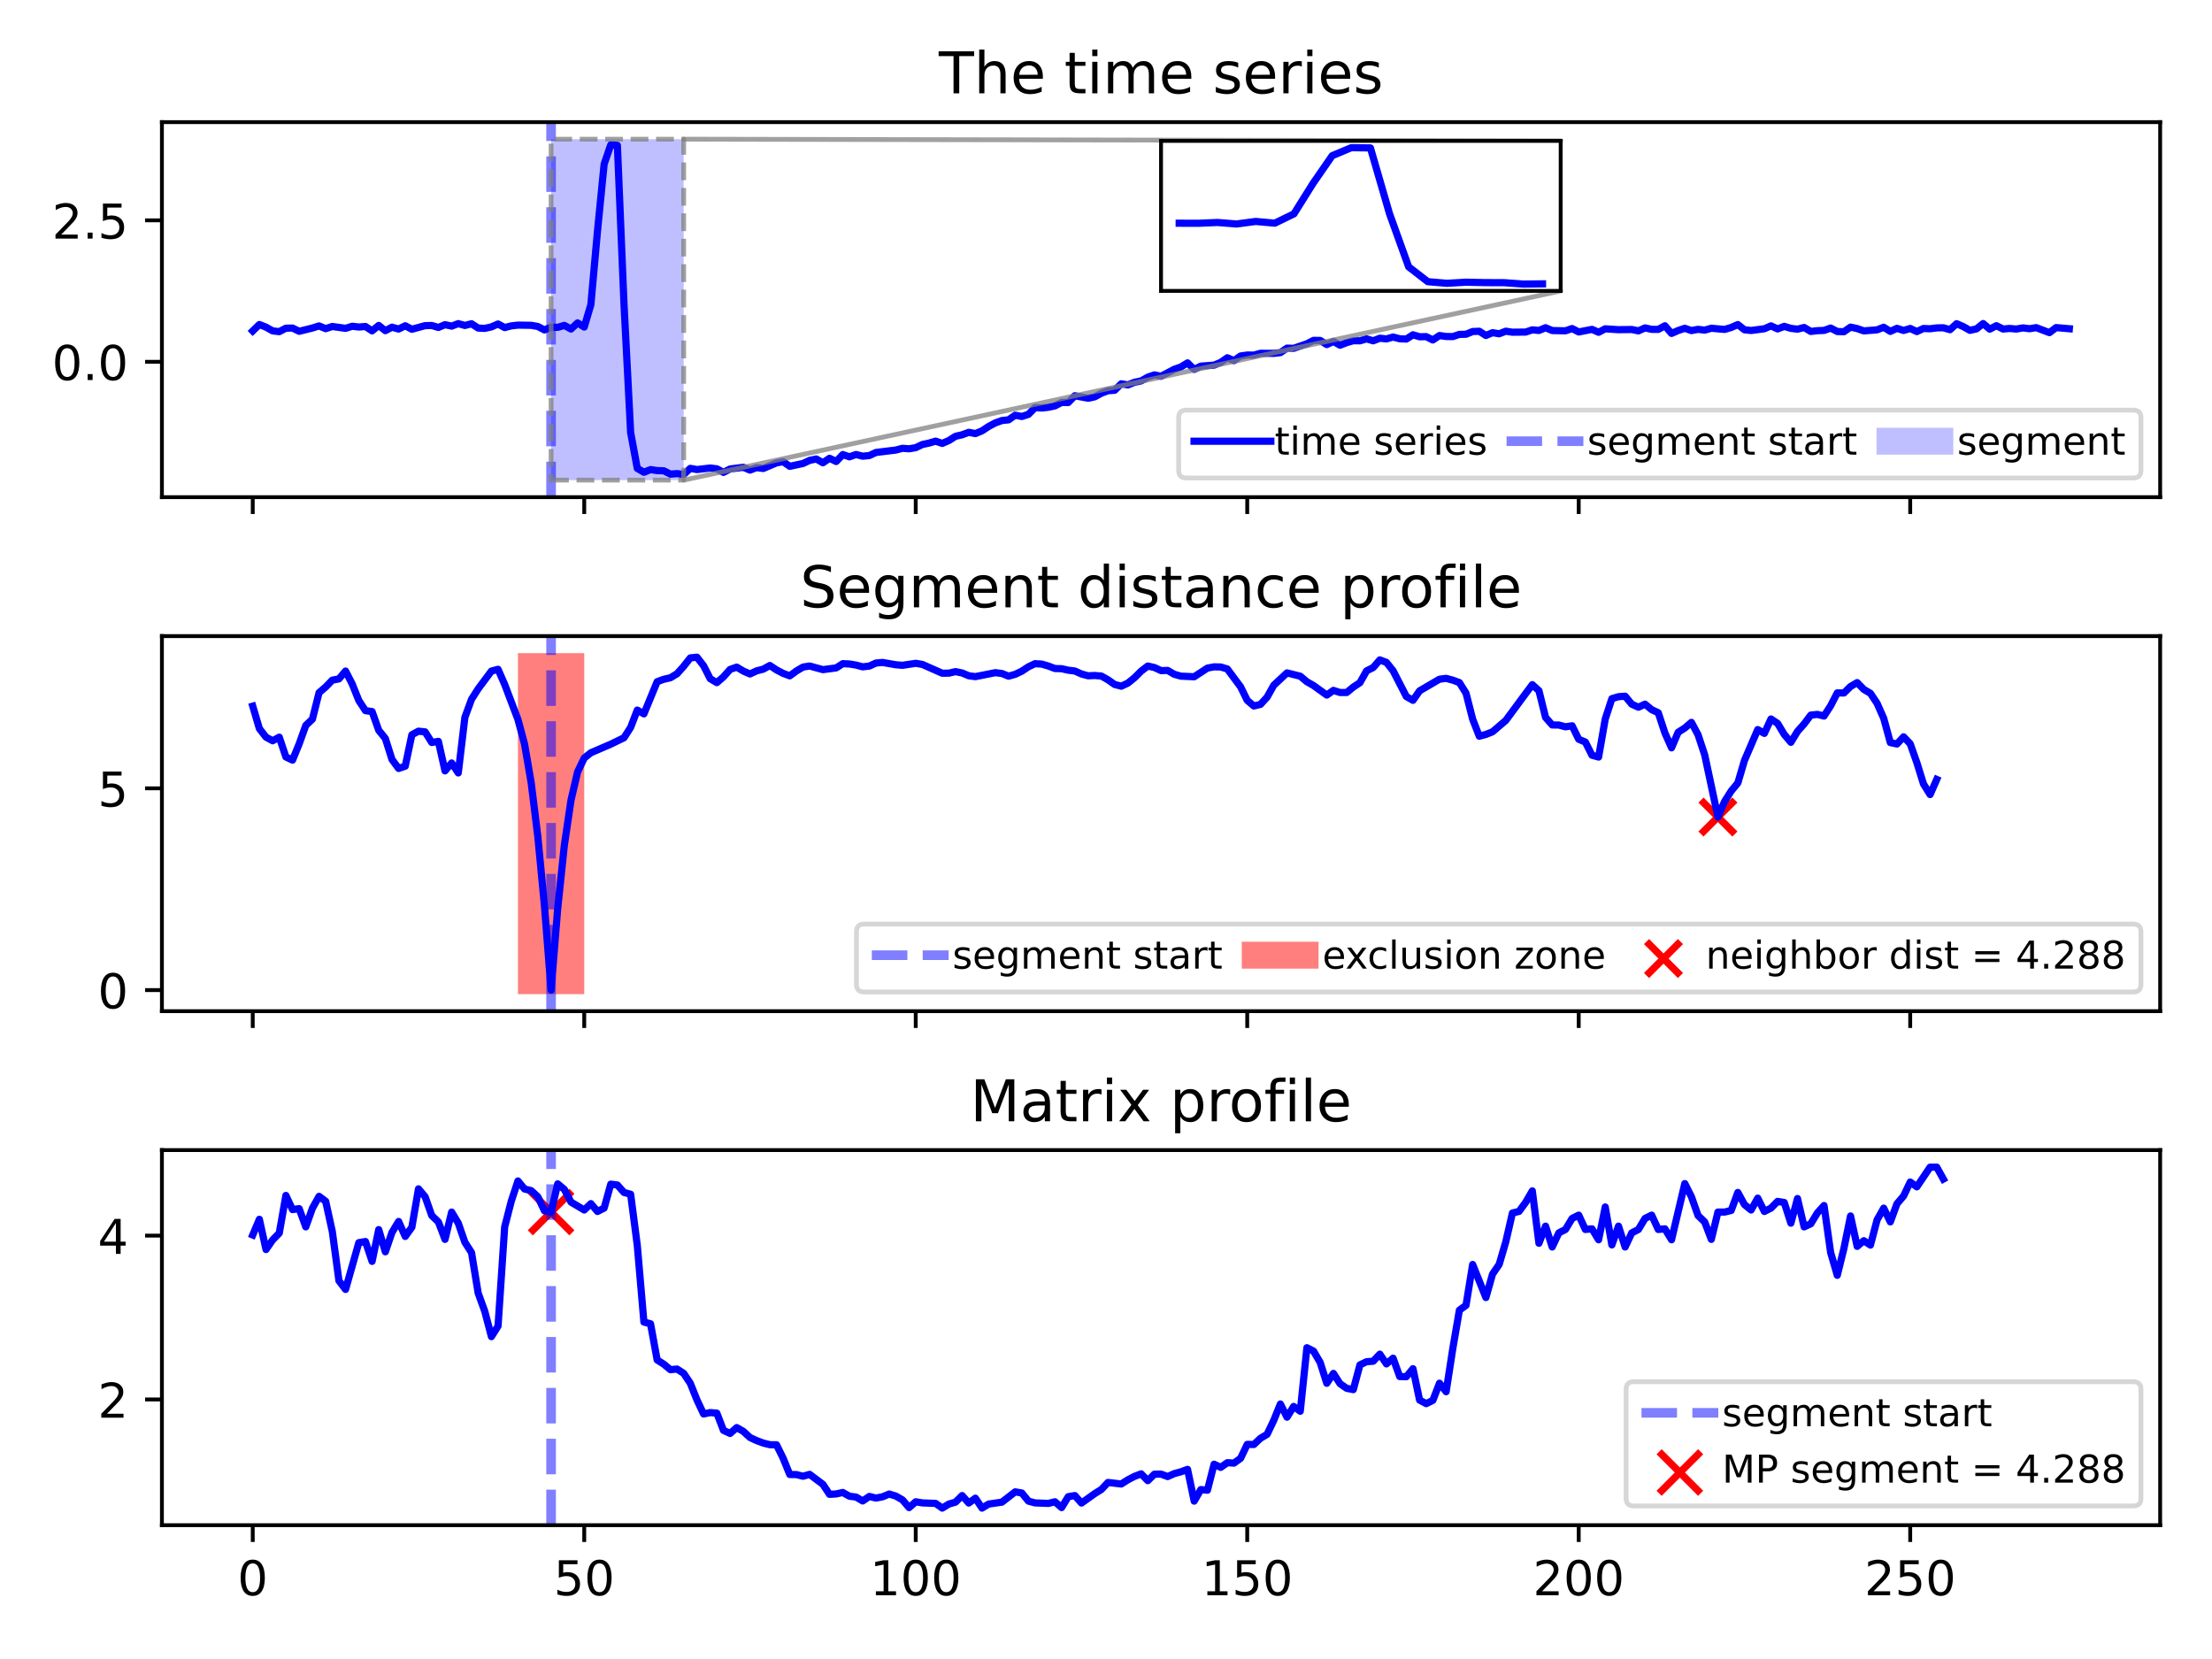 <?xml version="1.0" encoding="utf-8" standalone="no"?>
<!DOCTYPE svg PUBLIC "-//W3C//DTD SVG 1.1//EN"
  "http://www.w3.org/Graphics/SVG/1.1/DTD/svg11.dtd">
<!-- Created with matplotlib (https://matplotlib.org/) -->
<svg height="345.6pt" version="1.1" viewBox="0 0 460.8 345.6" width="460.8pt" xmlns="http://www.w3.org/2000/svg" xmlns:xlink="http://www.w3.org/1999/xlink">
 <defs>
  <style type="text/css">*{stroke-linecap:butt;stroke-linejoin:round;}</style>
 </defs>
 <g id="figure_1">
  <g id="patch_1">
   <path d="M 0 345.6 
L 460.8 345.6 
L 460.8 0 
L 0 0 
z
" style="fill:#ffffff;"/>
  </g>
  <g id="axes_1">
   <g id="patch_2">
    <path d="M 33.73 103.573 
L 450 103.573 
L 450 25.44 
L 33.73 25.44 
z
" style="fill:#ffffff;"/>
   </g>
   <g id="patch_3">
    <path clip-path="url(#p1b95bca9d2)" d="M 114.802 100.022 
L 142.424 100.022 
L 142.424 28.992 
L 114.802 28.992 
z
" style="fill:#0000ff;opacity:0.25;"/>
   </g>
   <g id="matplotlib.axis_1">
    <g id="xtick_1">
     <g id="line2d_1">
      <defs>
       <path d="M 0 0 
L 0 3.5 
" id="m7ceea94af4" style="stroke:#000000;stroke-width:0.8;"/>
      </defs>
      <g>
       <use style="stroke:#000000;stroke-width:0.8;" x="52.651" xlink:href="#m7ceea94af4" y="103.573"/>
      </g>
     </g>
    </g>
    <g id="xtick_2">
     <g id="line2d_2">
      <g>
       <use style="stroke:#000000;stroke-width:0.8;" x="121.707" xlink:href="#m7ceea94af4" y="103.573"/>
      </g>
     </g>
    </g>
    <g id="xtick_3">
     <g id="line2d_3">
      <g>
       <use style="stroke:#000000;stroke-width:0.8;" x="190.764" xlink:href="#m7ceea94af4" y="103.573"/>
      </g>
     </g>
    </g>
    <g id="xtick_4">
     <g id="line2d_4">
      <g>
       <use style="stroke:#000000;stroke-width:0.8;" x="259.82" xlink:href="#m7ceea94af4" y="103.573"/>
      </g>
     </g>
    </g>
    <g id="xtick_5">
     <g id="line2d_5">
      <g>
       <use style="stroke:#000000;stroke-width:0.8;" x="328.876" xlink:href="#m7ceea94af4" y="103.573"/>
      </g>
     </g>
    </g>
    <g id="xtick_6">
     <g id="line2d_6">
      <g>
       <use style="stroke:#000000;stroke-width:0.8;" x="397.932" xlink:href="#m7ceea94af4" y="103.573"/>
      </g>
     </g>
    </g>
   </g>
   <g id="matplotlib.axis_2">
    <g id="ytick_1">
     <g id="line2d_7">
      <defs>
       <path d="M 0 0 
L -3.5 0 
" id="ma29a235b57" style="stroke:#000000;stroke-width:0.8;"/>
      </defs>
      <g>
       <use style="stroke:#000000;stroke-width:0.8;" x="33.73" xlink:href="#ma29a235b57" y="75.371"/>
      </g>
     </g>
     <g id="text_1">
      <!-- 0.0 -->
      <g transform="translate(10.827 79.17)scale(0.1 -0.1)">
       <defs>
        <path d="M 31.781 66.406 
Q 24.172 66.406 20.328 58.906 
Q 16.5 51.422 16.5 36.375 
Q 16.5 21.391 20.328 13.891 
Q 24.172 6.391 31.781 6.391 
Q 39.453 6.391 43.281 13.891 
Q 47.125 21.391 47.125 36.375 
Q 47.125 51.422 43.281 58.906 
Q 39.453 66.406 31.781 66.406 
z
M 31.781 74.219 
Q 44.047 74.219 50.516 64.516 
Q 56.984 54.828 56.984 36.375 
Q 56.984 17.969 50.516 8.266 
Q 44.047 -1.422 31.781 -1.422 
Q 19.531 -1.422 13.062 8.266 
Q 6.594 17.969 6.594 36.375 
Q 6.594 54.828 13.062 64.516 
Q 19.531 74.219 31.781 74.219 
z
" id="DejaVuSans-48"/>
        <path d="M 10.688 12.406 
L 21 12.406 
L 21 0 
L 10.688 0 
z
" id="DejaVuSans-46"/>
       </defs>
       <use xlink:href="#DejaVuSans-48"/>
       <use x="63.623" xlink:href="#DejaVuSans-46"/>
       <use x="95.41" xlink:href="#DejaVuSans-48"/>
      </g>
     </g>
    </g>
    <g id="ytick_2">
     <g id="line2d_8">
      <g>
       <use style="stroke:#000000;stroke-width:0.8;" x="33.73" xlink:href="#ma29a235b57" y="45.9"/>
      </g>
     </g>
     <g id="text_2">
      <!-- 2.5 -->
      <g transform="translate(10.827 49.7)scale(0.1 -0.1)">
       <defs>
        <path d="M 19.188 8.297 
L 53.609 8.297 
L 53.609 0 
L 7.328 0 
L 7.328 8.297 
Q 12.938 14.109 22.625 23.891 
Q 32.328 33.688 34.812 36.531 
Q 39.547 41.844 41.422 45.531 
Q 43.312 49.219 43.312 52.781 
Q 43.312 58.594 39.234 62.25 
Q 35.156 65.922 28.609 65.922 
Q 23.969 65.922 18.812 64.312 
Q 13.672 62.703 7.812 59.422 
L 7.812 69.391 
Q 13.766 71.781 18.938 73 
Q 24.125 74.219 28.422 74.219 
Q 39.75 74.219 46.484 68.547 
Q 53.219 62.891 53.219 53.422 
Q 53.219 48.922 51.531 44.891 
Q 49.859 40.875 45.406 35.406 
Q 44.188 33.984 37.641 27.219 
Q 31.109 20.453 19.188 8.297 
z
" id="DejaVuSans-50"/>
        <path d="M 10.797 72.906 
L 49.516 72.906 
L 49.516 64.594 
L 19.828 64.594 
L 19.828 46.734 
Q 21.969 47.469 24.109 47.828 
Q 26.266 48.188 28.422 48.188 
Q 40.625 48.188 47.75 41.5 
Q 54.891 34.812 54.891 23.391 
Q 54.891 11.625 47.562 5.094 
Q 40.234 -1.422 26.906 -1.422 
Q 22.312 -1.422 17.547 -0.641 
Q 12.797 0.141 7.719 1.703 
L 7.719 11.625 
Q 12.109 9.234 16.797 8.062 
Q 21.484 6.891 26.703 6.891 
Q 35.156 6.891 40.078 11.328 
Q 45.016 15.766 45.016 23.391 
Q 45.016 31 40.078 35.438 
Q 35.156 39.891 26.703 39.891 
Q 22.75 39.891 18.812 39.016 
Q 14.891 38.141 10.797 36.281 
z
" id="DejaVuSans-53"/>
       </defs>
       <use xlink:href="#DejaVuSans-50"/>
       <use x="63.623" xlink:href="#DejaVuSans-46"/>
       <use x="95.41" xlink:href="#DejaVuSans-53"/>
      </g>
     </g>
    </g>
   </g>
   <g id="line2d_9">
    <path clip-path="url(#p1b95bca9d2)" d="M 52.651 68.946 
L 54.032 67.602 
L 55.414 68.152 
L 56.795 68.93 
L 58.176 69.086 
L 59.557 68.368 
L 60.938 68.341 
L 62.319 69.014 
L 65.081 68.333 
L 66.463 67.897 
L 67.844 68.466 
L 69.225 68.011 
L 71.987 68.399 
L 73.368 67.966 
L 74.749 68.126 
L 76.13 68.013 
L 77.512 68.923 
L 78.893 67.799 
L 80.274 68.883 
L 81.655 68.159 
L 83.036 68.545 
L 84.417 67.864 
L 85.798 68.59 
L 88.561 67.836 
L 89.942 67.806 
L 91.323 68.217 
L 92.704 67.637 
L 94.085 67.939 
L 95.466 67.417 
L 96.847 67.803 
L 98.228 67.446 
L 99.609 68.34 
L 100.991 68.41 
L 102.372 68.098 
L 103.753 67.493 
L 105.134 68.24 
L 106.515 67.885 
L 107.896 67.728 
L 110.658 67.769 
L 112.04 68.008 
L 113.421 68.73 
L 114.802 68.16 
L 116.183 68.194 
L 117.564 67.784 
L 118.945 68.546 
L 120.326 67.267 
L 121.707 68.132 
L 123.089 63.457 
L 124.47 48.111 
L 125.851 34.196 
L 127.232 30.17 
L 128.613 30.284 
L 129.994 63.42 
L 131.375 90.111 
L 132.756 97.566 
L 134.138 98.38 
L 135.519 97.825 
L 136.9 98.035 
L 138.281 98.071 
L 139.662 98.772 
L 141.043 98.659 
L 142.424 98.843 
L 143.805 97.566 
L 145.186 97.817 
L 147.949 97.498 
L 149.33 97.663 
L 150.711 98.402 
L 152.092 97.696 
L 154.854 97.346 
L 156.235 97.927 
L 157.617 97.41 
L 158.998 97.592 
L 161.76 96.427 
L 163.141 96.179 
L 164.522 97.142 
L 167.284 96.552 
L 168.666 95.902 
L 170.047 95.615 
L 171.428 96.405 
L 172.809 95.468 
L 174.19 96.14 
L 175.571 94.694 
L 176.952 95.167 
L 178.333 94.684 
L 179.715 95.033 
L 181.096 94.901 
L 182.477 94.258 
L 186.62 93.753 
L 188.001 93.389 
L 189.382 93.492 
L 190.764 93.256 
L 192.145 92.596 
L 193.526 92.307 
L 194.907 91.898 
L 196.288 92.371 
L 197.669 91.768 
L 199.05 90.89 
L 200.431 90.574 
L 201.812 90.06 
L 203.194 90.325 
L 204.575 89.748 
L 205.956 88.839 
L 207.337 88.101 
L 208.718 87.607 
L 210.099 87.46 
L 211.48 86.495 
L 212.861 86.763 
L 214.243 86.318 
L 215.624 84.901 
L 217.005 84.996 
L 218.386 84.846 
L 219.767 84.555 
L 221.148 83.828 
L 222.529 83.859 
L 223.91 82.44 
L 226.673 82.963 
L 228.054 82.667 
L 229.435 81.919 
L 230.816 81.396 
L 232.197 81.304 
L 233.578 79.948 
L 234.959 80.193 
L 236.341 79.633 
L 237.722 79.348 
L 239.103 78.572 
L 240.484 78.1 
L 241.865 78.383 
L 244.627 76.926 
L 246.008 76.447 
L 247.389 75.597 
L 248.771 76.95 
L 250.152 76.273 
L 252.914 76.063 
L 254.295 75.496 
L 255.676 74.529 
L 257.057 75.122 
L 258.438 74.158 
L 259.82 73.961 
L 261.201 73.973 
L 262.582 73.597 
L 265.344 73.611 
L 266.725 73.458 
L 268.106 72.524 
L 269.487 72.563 
L 272.25 71.613 
L 273.631 70.905 
L 275.012 70.919 
L 276.393 71.777 
L 277.774 71.137 
L 279.155 71.916 
L 280.536 71.381 
L 281.918 70.976 
L 283.299 71 
L 284.68 70.59 
L 286.061 70.996 
L 287.442 70.459 
L 288.823 70.602 
L 290.204 70.213 
L 291.585 70.575 
L 292.966 70.629 
L 294.348 69.744 
L 295.729 70.155 
L 297.11 70.129 
L 298.491 70.819 
L 299.872 69.895 
L 301.253 70.1 
L 302.634 70.117 
L 304.015 69.658 
L 305.397 69.633 
L 306.778 69.062 
L 308.159 69.007 
L 309.54 69.887 
L 310.921 69.304 
L 312.302 69.531 
L 313.683 68.996 
L 315.064 69.205 
L 317.827 69.176 
L 319.208 68.711 
L 320.589 68.839 
L 321.97 68.272 
L 323.351 68.858 
L 326.113 68.915 
L 327.495 68.444 
L 328.876 69.153 
L 331.638 68.613 
L 333.019 69.22 
L 334.4 68.498 
L 337.162 68.679 
L 339.925 68.64 
L 341.306 68.926 
L 342.687 68.311 
L 344.068 68.608 
L 345.449 68.618 
L 346.83 67.865 
L 348.211 69.459 
L 349.592 68.853 
L 350.974 68.388 
L 352.355 68.864 
L 353.736 68.605 
L 355.117 68.773 
L 356.498 68.377 
L 359.26 68.629 
L 360.641 68.219 
L 362.023 67.613 
L 363.404 68.697 
L 364.785 68.847 
L 367.547 68.485 
L 368.928 67.884 
L 370.309 68.522 
L 371.69 67.986 
L 373.072 68.405 
L 374.453 68.572 
L 375.834 68.22 
L 377.215 69.046 
L 378.596 68.883 
L 379.977 68.834 
L 381.358 68.34 
L 382.739 69.058 
L 384.121 69.105 
L 385.502 68.144 
L 386.883 68.45 
L 388.264 68.931 
L 391.026 68.711 
L 392.407 68.173 
L 393.788 69.035 
L 395.169 68.397 
L 396.551 68.839 
L 397.932 68.425 
L 399.313 69.072 
L 400.694 68.428 
L 402.075 68.486 
L 403.456 68.307 
L 404.837 68.281 
L 406.218 68.68 
L 407.6 67.436 
L 408.981 68.034 
L 410.362 68.815 
L 411.743 68.507 
L 413.124 67.404 
L 414.505 68.568 
L 415.886 67.846 
L 417.267 68.542 
L 418.649 68.424 
L 420.03 68.546 
L 421.411 68.308 
L 422.792 68.478 
L 424.173 68.251 
L 426.935 69.299 
L 428.316 68.241 
L 431.079 68.483 
L 431.079 68.483 
" style="fill:none;stroke:#0000ff;stroke-linecap:square;stroke-width:1.5;"/>
   </g>
   <g id="line2d_10">
    <path clip-path="url(#p1b95bca9d2)" d="M 114.802 103.573 
L 114.802 25.44 
" style="fill:none;stroke:#0000ff;stroke-dasharray:7.4,3.2;stroke-dashoffset:0;stroke-opacity:0.5;stroke-width:2;"/>
   </g>
   <g id="patch_4">
    <path d="M 33.73 103.573 
L 33.73 25.44 
" style="fill:none;stroke:#000000;stroke-linecap:square;stroke-linejoin:miter;stroke-width:0.8;"/>
   </g>
   <g id="patch_5">
    <path d="M 450 103.573 
L 450 25.44 
" style="fill:none;stroke:#000000;stroke-linecap:square;stroke-linejoin:miter;stroke-width:0.8;"/>
   </g>
   <g id="patch_6">
    <path d="M 33.73 103.573 
L 450 103.573 
" style="fill:none;stroke:#000000;stroke-linecap:square;stroke-linejoin:miter;stroke-width:0.8;"/>
   </g>
   <g id="patch_7">
    <path d="M 33.73 25.44 
L 450 25.44 
" style="fill:none;stroke:#000000;stroke-linecap:square;stroke-linejoin:miter;stroke-width:0.8;"/>
   </g>
   <g id="text_3">
    <!-- The time series -->
    <g transform="translate(195.568 19.44)scale(0.12 -0.12)">
     <defs>
      <path d="M -0.297 72.906 
L 61.375 72.906 
L 61.375 64.594 
L 35.5 64.594 
L 35.5 0 
L 25.594 0 
L 25.594 64.594 
L -0.297 64.594 
z
" id="DejaVuSans-84"/>
      <path d="M 54.891 33.016 
L 54.891 0 
L 45.906 0 
L 45.906 32.719 
Q 45.906 40.484 42.875 44.328 
Q 39.844 48.188 33.797 48.188 
Q 26.516 48.188 22.312 43.547 
Q 18.109 38.922 18.109 30.906 
L 18.109 0 
L 9.078 0 
L 9.078 75.984 
L 18.109 75.984 
L 18.109 46.188 
Q 21.344 51.125 25.703 53.562 
Q 30.078 56 35.797 56 
Q 45.219 56 50.047 50.172 
Q 54.891 44.344 54.891 33.016 
z
" id="DejaVuSans-104"/>
      <path d="M 56.203 29.594 
L 56.203 25.203 
L 14.891 25.203 
Q 15.484 15.922 20.484 11.062 
Q 25.484 6.203 34.422 6.203 
Q 39.594 6.203 44.453 7.469 
Q 49.312 8.734 54.109 11.281 
L 54.109 2.781 
Q 49.266 0.734 44.188 -0.344 
Q 39.109 -1.422 33.891 -1.422 
Q 20.797 -1.422 13.156 6.188 
Q 5.516 13.812 5.516 26.812 
Q 5.516 40.234 12.766 48.109 
Q 20.016 56 32.328 56 
Q 43.359 56 49.781 48.891 
Q 56.203 41.797 56.203 29.594 
z
M 47.219 32.234 
Q 47.125 39.594 43.094 43.984 
Q 39.062 48.391 32.422 48.391 
Q 24.906 48.391 20.391 44.141 
Q 15.875 39.891 15.188 32.172 
z
" id="DejaVuSans-101"/>
      <path id="DejaVuSans-32"/>
      <path d="M 18.312 70.219 
L 18.312 54.688 
L 36.812 54.688 
L 36.812 47.703 
L 18.312 47.703 
L 18.312 18.016 
Q 18.312 11.328 20.141 9.422 
Q 21.969 7.516 27.594 7.516 
L 36.812 7.516 
L 36.812 0 
L 27.594 0 
Q 17.188 0 13.234 3.875 
Q 9.281 7.766 9.281 18.016 
L 9.281 47.703 
L 2.688 47.703 
L 2.688 54.688 
L 9.281 54.688 
L 9.281 70.219 
z
" id="DejaVuSans-116"/>
      <path d="M 9.422 54.688 
L 18.406 54.688 
L 18.406 0 
L 9.422 0 
z
M 9.422 75.984 
L 18.406 75.984 
L 18.406 64.594 
L 9.422 64.594 
z
" id="DejaVuSans-105"/>
      <path d="M 52 44.188 
Q 55.375 50.25 60.062 53.125 
Q 64.75 56 71.094 56 
Q 79.641 56 84.281 50.016 
Q 88.922 44.047 88.922 33.016 
L 88.922 0 
L 79.891 0 
L 79.891 32.719 
Q 79.891 40.578 77.094 44.375 
Q 74.312 48.188 68.609 48.188 
Q 61.625 48.188 57.562 43.547 
Q 53.516 38.922 53.516 30.906 
L 53.516 0 
L 44.484 0 
L 44.484 32.719 
Q 44.484 40.625 41.703 44.406 
Q 38.922 48.188 33.109 48.188 
Q 26.219 48.188 22.156 43.531 
Q 18.109 38.875 18.109 30.906 
L 18.109 0 
L 9.078 0 
L 9.078 54.688 
L 18.109 54.688 
L 18.109 46.188 
Q 21.188 51.219 25.484 53.609 
Q 29.781 56 35.688 56 
Q 41.656 56 45.828 52.969 
Q 50 49.953 52 44.188 
z
" id="DejaVuSans-109"/>
      <path d="M 44.281 53.078 
L 44.281 44.578 
Q 40.484 46.531 36.375 47.5 
Q 32.281 48.484 27.875 48.484 
Q 21.188 48.484 17.844 46.438 
Q 14.5 44.391 14.5 40.281 
Q 14.5 37.156 16.891 35.375 
Q 19.281 33.594 26.516 31.984 
L 29.594 31.297 
Q 39.156 29.25 43.188 25.516 
Q 47.219 21.781 47.219 15.094 
Q 47.219 7.469 41.188 3.016 
Q 35.156 -1.422 24.609 -1.422 
Q 20.219 -1.422 15.453 -0.562 
Q 10.688 0.297 5.422 2 
L 5.422 11.281 
Q 10.406 8.688 15.234 7.391 
Q 20.062 6.109 24.812 6.109 
Q 31.156 6.109 34.562 8.281 
Q 37.984 10.453 37.984 14.406 
Q 37.984 18.062 35.516 20.016 
Q 33.062 21.969 24.703 23.781 
L 21.578 24.516 
Q 13.234 26.266 9.516 29.906 
Q 5.812 33.547 5.812 39.891 
Q 5.812 47.609 11.281 51.797 
Q 16.75 56 26.812 56 
Q 31.781 56 36.172 55.266 
Q 40.578 54.547 44.281 53.078 
z
" id="DejaVuSans-115"/>
      <path d="M 41.109 46.297 
Q 39.594 47.172 37.812 47.578 
Q 36.031 48 33.891 48 
Q 26.266 48 22.188 43.047 
Q 18.109 38.094 18.109 28.812 
L 18.109 0 
L 9.078 0 
L 9.078 54.688 
L 18.109 54.688 
L 18.109 46.188 
Q 20.953 51.172 25.484 53.578 
Q 30.031 56 36.531 56 
Q 37.453 56 38.578 55.875 
Q 39.703 55.766 41.062 55.516 
z
" id="DejaVuSans-114"/>
     </defs>
     <use xlink:href="#DejaVuSans-84"/>
     <use x="61.084" xlink:href="#DejaVuSans-104"/>
     <use x="124.463" xlink:href="#DejaVuSans-101"/>
     <use x="185.986" xlink:href="#DejaVuSans-32"/>
     <use x="217.773" xlink:href="#DejaVuSans-116"/>
     <use x="256.982" xlink:href="#DejaVuSans-105"/>
     <use x="284.766" xlink:href="#DejaVuSans-109"/>
     <use x="382.178" xlink:href="#DejaVuSans-101"/>
     <use x="443.701" xlink:href="#DejaVuSans-32"/>
     <use x="475.488" xlink:href="#DejaVuSans-115"/>
     <use x="527.588" xlink:href="#DejaVuSans-101"/>
     <use x="589.111" xlink:href="#DejaVuSans-114"/>
     <use x="630.225" xlink:href="#DejaVuSans-105"/>
     <use x="658.008" xlink:href="#DejaVuSans-101"/>
     <use x="719.531" xlink:href="#DejaVuSans-115"/>
    </g>
   </g>
   <g id="patch_8">
    <path clip-path="url(#p1b95bca9d2)" d="M 114.802 100.022 
L 142.424 100.022 
L 142.424 28.992 
L 114.802 28.992 
z
" style="fill:none;opacity:0.75;stroke:#808080;stroke-dasharray:3.7,1.6;stroke-dashoffset:0;stroke-linejoin:miter;"/>
   </g>
   <g id="patch_9">
    <path d="M 325.119 60.6 
Q 233.772 80.311 142.424 100.022 
" style="fill:none;opacity:0.75;stroke:#808080;stroke-linecap:round;"/>
   </g>
   <g id="patch_10">
    <path d="M 325.119 29.347 
Q 233.772 29.169 142.424 28.992 
" style="fill:none;opacity:0.75;stroke:#808080;stroke-linecap:round;"/>
   </g>
   <g id="axes_2">
    <g id="patch_11">
     <path d="M 241.865 60.6 
L 325.119 60.6 
L 325.119 29.347 
L 241.865 29.347 
z
" style="fill:#ffffff;"/>
    </g>
    <g id="line2d_11">
     <path clip-path="url(#pa60477d5c9)" d="M 245.649 46.501 
L 249.633 46.515 
L 253.616 46.345 
L 257.6 46.661 
L 261.583 46.131 
L 265.566 46.489 
L 269.55 44.553 
L 273.533 38.197 
L 277.517 32.435 
L 281.5 30.767 
L 285.484 30.814 
L 289.467 44.538 
L 293.451 55.592 
L 297.434 58.68 
L 301.418 59.017 
L 305.401 58.787 
L 309.384 58.874 
L 313.368 58.889 
L 317.351 59.179 
L 321.335 59.132 
" style="fill:none;stroke:#0000ff;stroke-linecap:square;stroke-width:1.5;"/>
    </g>
    <g id="patch_12">
     <path d="M 241.865 60.6 
L 241.865 29.347 
" style="fill:none;stroke:#000000;stroke-linecap:square;stroke-linejoin:miter;stroke-width:0.8;"/>
    </g>
    <g id="patch_13">
     <path d="M 325.119 60.6 
L 325.119 29.347 
" style="fill:none;stroke:#000000;stroke-linecap:square;stroke-linejoin:miter;stroke-width:0.8;"/>
    </g>
    <g id="patch_14">
     <path d="M 241.865 60.6 
L 325.119 60.6 
" style="fill:none;stroke:#000000;stroke-linecap:square;stroke-linejoin:miter;stroke-width:0.8;"/>
    </g>
    <g id="patch_15">
     <path d="M 241.865 29.347 
L 325.119 29.347 
" style="fill:none;stroke:#000000;stroke-linecap:square;stroke-linejoin:miter;stroke-width:0.8;"/>
    </g>
   </g>
   <g id="legend_1">
    <g id="patch_16">
     <path d="M 247.139 99.573 
L 444.4 99.573 
Q 446 99.573 446 97.973 
L 446 87.031 
Q 446 85.431 444.4 85.431 
L 247.139 85.431 
Q 245.539 85.431 245.539 87.031 
L 245.539 97.973 
Q 245.539 99.573 247.139 99.573 
z
" style="fill:#ffffff;opacity:0.8;stroke:#cccccc;stroke-linejoin:miter;"/>
    </g>
    <g id="line2d_12">
     <path d="M 248.739 91.91 
L 264.739 91.91 
" style="fill:none;stroke:#0000ff;stroke-linecap:square;stroke-width:1.5;"/>
    </g>
    <g id="line2d_13"/>
    <g id="text_4">
     <!-- time series -->
     <g transform="translate(265.539 94.71)scale(0.08 -0.08)">
      <use xlink:href="#DejaVuSans-116"/>
      <use x="39.209" xlink:href="#DejaVuSans-105"/>
      <use x="66.992" xlink:href="#DejaVuSans-109"/>
      <use x="164.404" xlink:href="#DejaVuSans-101"/>
      <use x="225.928" xlink:href="#DejaVuSans-32"/>
      <use x="257.715" xlink:href="#DejaVuSans-115"/>
      <use x="309.814" xlink:href="#DejaVuSans-101"/>
      <use x="371.338" xlink:href="#DejaVuSans-114"/>
      <use x="412.451" xlink:href="#DejaVuSans-105"/>
      <use x="440.234" xlink:href="#DejaVuSans-101"/>
      <use x="501.758" xlink:href="#DejaVuSans-115"/>
     </g>
    </g>
    <g id="line2d_14">
     <path d="M 313.846 91.91 
L 329.846 91.91 
" style="fill:none;stroke:#0000ff;stroke-dasharray:7.4,3.2;stroke-dashoffset:0;stroke-opacity:0.5;stroke-width:2;"/>
    </g>
    <g id="line2d_15"/>
    <g id="text_5">
     <!-- segment start -->
     <g transform="translate(330.646 94.71)scale(0.08 -0.08)">
      <defs>
       <path d="M 45.406 27.984 
Q 45.406 37.75 41.375 43.109 
Q 37.359 48.484 30.078 48.484 
Q 22.859 48.484 18.828 43.109 
Q 14.797 37.75 14.797 27.984 
Q 14.797 18.266 18.828 12.891 
Q 22.859 7.516 30.078 7.516 
Q 37.359 7.516 41.375 12.891 
Q 45.406 18.266 45.406 27.984 
z
M 54.391 6.781 
Q 54.391 -7.172 48.188 -13.984 
Q 42 -20.797 29.203 -20.797 
Q 24.469 -20.797 20.266 -20.094 
Q 16.062 -19.391 12.109 -17.922 
L 12.109 -9.188 
Q 16.062 -11.328 19.922 -12.344 
Q 23.781 -13.375 27.781 -13.375 
Q 36.625 -13.375 41.016 -8.766 
Q 45.406 -4.156 45.406 5.172 
L 45.406 9.625 
Q 42.625 4.781 38.281 2.391 
Q 33.938 0 27.875 0 
Q 17.828 0 11.672 7.656 
Q 5.516 15.328 5.516 27.984 
Q 5.516 40.672 11.672 48.328 
Q 17.828 56 27.875 56 
Q 33.938 56 38.281 53.609 
Q 42.625 51.219 45.406 46.391 
L 45.406 54.688 
L 54.391 54.688 
z
" id="DejaVuSans-103"/>
       <path d="M 54.891 33.016 
L 54.891 0 
L 45.906 0 
L 45.906 32.719 
Q 45.906 40.484 42.875 44.328 
Q 39.844 48.188 33.797 48.188 
Q 26.516 48.188 22.312 43.547 
Q 18.109 38.922 18.109 30.906 
L 18.109 0 
L 9.078 0 
L 9.078 54.688 
L 18.109 54.688 
L 18.109 46.188 
Q 21.344 51.125 25.703 53.562 
Q 30.078 56 35.797 56 
Q 45.219 56 50.047 50.172 
Q 54.891 44.344 54.891 33.016 
z
" id="DejaVuSans-110"/>
       <path d="M 34.281 27.484 
Q 23.391 27.484 19.188 25 
Q 14.984 22.516 14.984 16.5 
Q 14.984 11.719 18.141 8.906 
Q 21.297 6.109 26.703 6.109 
Q 34.188 6.109 38.703 11.406 
Q 43.219 16.703 43.219 25.484 
L 43.219 27.484 
z
M 52.203 31.203 
L 52.203 0 
L 43.219 0 
L 43.219 8.297 
Q 40.141 3.328 35.547 0.953 
Q 30.953 -1.422 24.312 -1.422 
Q 15.922 -1.422 10.953 3.297 
Q 6 8.016 6 15.922 
Q 6 25.141 12.172 29.828 
Q 18.359 34.516 30.609 34.516 
L 43.219 34.516 
L 43.219 35.406 
Q 43.219 41.609 39.141 45 
Q 35.062 48.391 27.688 48.391 
Q 23 48.391 18.547 47.266 
Q 14.109 46.141 10.016 43.891 
L 10.016 52.203 
Q 14.938 54.109 19.578 55.047 
Q 24.219 56 28.609 56 
Q 40.484 56 46.344 49.844 
Q 52.203 43.703 52.203 31.203 
z
" id="DejaVuSans-97"/>
      </defs>
      <use xlink:href="#DejaVuSans-115"/>
      <use x="52.1" xlink:href="#DejaVuSans-101"/>
      <use x="113.623" xlink:href="#DejaVuSans-103"/>
      <use x="177.1" xlink:href="#DejaVuSans-109"/>
      <use x="274.512" xlink:href="#DejaVuSans-101"/>
      <use x="336.035" xlink:href="#DejaVuSans-110"/>
      <use x="399.414" xlink:href="#DejaVuSans-116"/>
      <use x="438.623" xlink:href="#DejaVuSans-32"/>
      <use x="470.41" xlink:href="#DejaVuSans-115"/>
      <use x="522.51" xlink:href="#DejaVuSans-116"/>
      <use x="561.719" xlink:href="#DejaVuSans-97"/>
      <use x="622.998" xlink:href="#DejaVuSans-114"/>
      <use x="664.111" xlink:href="#DejaVuSans-116"/>
     </g>
    </g>
    <g id="patch_17">
     <path d="M 390.91 94.71 
L 406.91 94.71 
L 406.91 89.11 
L 390.91 89.11 
z
" style="fill:#0000ff;opacity:0.25;"/>
    </g>
    <g id="text_6">
     <!-- segment -->
     <g transform="translate(407.71 94.71)scale(0.08 -0.08)">
      <use xlink:href="#DejaVuSans-115"/>
      <use x="52.1" xlink:href="#DejaVuSans-101"/>
      <use x="113.623" xlink:href="#DejaVuSans-103"/>
      <use x="177.1" xlink:href="#DejaVuSans-109"/>
      <use x="274.512" xlink:href="#DejaVuSans-101"/>
      <use x="336.035" xlink:href="#DejaVuSans-110"/>
      <use x="399.414" xlink:href="#DejaVuSans-116"/>
     </g>
    </g>
   </g>
  </g>
  <g id="axes_3">
   <g id="patch_18">
    <path d="M 33.73 210.647 
L 450 210.647 
L 450 132.513 
L 33.73 132.513 
z
" style="fill:#ffffff;"/>
   </g>
   <g id="PathCollection_1">
    <defs>
     <path d="M -3.536 3.536 
L 3.536 -3.536 
M -3.536 -3.536 
L 3.536 3.536 
" id="m45e3f28455" style="stroke:#ff0000;stroke-width:1.5;"/>
    </defs>
    <g clip-path="url(#p85b686080b)">
     <use style="fill:#ff0000;stroke:#ff0000;stroke-width:1.5;" x="357.879" xlink:href="#m45e3f28455" y="170.206"/>
    </g>
   </g>
   <g id="patch_19">
    <path clip-path="url(#p85b686080b)" d="M 107.896 207.095 
L 121.707 207.095 
L 121.707 136.065 
L 107.896 136.065 
z
" style="fill:#ff0000;opacity:0.5;"/>
   </g>
   <g id="matplotlib.axis_3">
    <g id="xtick_7">
     <g id="line2d_16">
      <g>
       <use style="stroke:#000000;stroke-width:0.8;" x="52.651" xlink:href="#m7ceea94af4" y="210.647"/>
      </g>
     </g>
    </g>
    <g id="xtick_8">
     <g id="line2d_17">
      <g>
       <use style="stroke:#000000;stroke-width:0.8;" x="121.707" xlink:href="#m7ceea94af4" y="210.647"/>
      </g>
     </g>
    </g>
    <g id="xtick_9">
     <g id="line2d_18">
      <g>
       <use style="stroke:#000000;stroke-width:0.8;" x="190.764" xlink:href="#m7ceea94af4" y="210.647"/>
      </g>
     </g>
    </g>
    <g id="xtick_10">
     <g id="line2d_19">
      <g>
       <use style="stroke:#000000;stroke-width:0.8;" x="259.82" xlink:href="#m7ceea94af4" y="210.647"/>
      </g>
     </g>
    </g>
    <g id="xtick_11">
     <g id="line2d_20">
      <g>
       <use style="stroke:#000000;stroke-width:0.8;" x="328.876" xlink:href="#m7ceea94af4" y="210.647"/>
      </g>
     </g>
    </g>
    <g id="xtick_12">
     <g id="line2d_21">
      <g>
       <use style="stroke:#000000;stroke-width:0.8;" x="397.932" xlink:href="#m7ceea94af4" y="210.647"/>
      </g>
     </g>
    </g>
   </g>
   <g id="matplotlib.axis_4">
    <g id="ytick_3">
     <g id="line2d_22">
      <g>
       <use style="stroke:#000000;stroke-width:0.8;" x="33.73" xlink:href="#ma29a235b57" y="206.254"/>
      </g>
     </g>
     <g id="text_7">
      <!-- 0 -->
      <g transform="translate(20.367 210.054)scale(0.1 -0.1)">
       <use xlink:href="#DejaVuSans-48"/>
      </g>
     </g>
    </g>
    <g id="ytick_4">
     <g id="line2d_23">
      <g>
       <use style="stroke:#000000;stroke-width:0.8;" x="33.73" xlink:href="#ma29a235b57" y="164.221"/>
      </g>
     </g>
     <g id="text_8">
      <!-- 5 -->
      <g transform="translate(20.367 168.021)scale(0.1 -0.1)">
       <use xlink:href="#DejaVuSans-53"/>
      </g>
     </g>
    </g>
   </g>
   <g id="line2d_24">
    <path clip-path="url(#p85b686080b)" d="M 52.651 147.107 
L 54.032 151.781 
L 55.414 153.563 
L 56.795 154.313 
L 58.176 153.567 
L 59.557 157.687 
L 60.938 158.352 
L 62.319 154.971 
L 63.7 151.123 
L 65.081 149.816 
L 66.463 144.298 
L 67.844 143.11 
L 69.225 141.691 
L 70.606 141.43 
L 71.987 139.794 
L 73.368 142.481 
L 74.749 145.927 
L 76.13 148.039 
L 77.512 148.232 
L 78.893 152.127 
L 80.274 153.836 
L 81.655 158.202 
L 83.036 160.084 
L 84.417 159.613 
L 85.798 153.067 
L 87.179 152.318 
L 88.561 152.463 
L 89.942 154.672 
L 91.323 154.442 
L 92.704 160.589 
L 94.085 158.939 
L 95.466 161.014 
L 96.847 149.43 
L 98.228 145.674 
L 99.609 143.502 
L 102.372 139.796 
L 103.753 139.429 
L 105.134 142.587 
L 107.896 149.877 
L 109.277 155.03 
L 110.658 163.08 
L 112.04 174.275 
L 113.421 188.725 
L 114.802 206.254 
L 116.183 189.247 
L 117.564 176.084 
L 118.945 166.714 
L 120.326 160.803 
L 121.707 157.913 
L 123.089 156.813 
L 127.232 155.028 
L 129.994 153.685 
L 131.375 151.529 
L 132.756 147.927 
L 134.138 148.711 
L 136.9 142.009 
L 138.281 141.504 
L 139.662 141.191 
L 141.043 140.351 
L 142.424 138.807 
L 143.805 137.053 
L 145.186 136.906 
L 146.568 138.68 
L 147.949 141.388 
L 149.33 142.206 
L 150.711 141.004 
L 152.092 139.453 
L 153.473 138.971 
L 154.854 139.8 
L 156.235 140.4 
L 157.617 139.752 
L 158.998 139.399 
L 160.379 138.634 
L 161.76 139.56 
L 163.141 140.276 
L 164.522 140.79 
L 165.903 139.781 
L 167.284 138.963 
L 168.666 138.739 
L 171.428 139.499 
L 174.19 139.14 
L 175.571 138.252 
L 176.952 138.322 
L 178.333 138.548 
L 179.715 138.917 
L 181.096 138.754 
L 182.477 138.122 
L 183.858 138.002 
L 186.62 138.483 
L 188.001 138.596 
L 190.764 138.181 
L 192.145 138.413 
L 196.288 140.246 
L 197.669 140.231 
L 199.05 139.908 
L 200.431 140.193 
L 201.812 140.777 
L 203.194 140.953 
L 205.956 140.407 
L 207.337 140.128 
L 208.718 140.303 
L 210.099 140.858 
L 211.48 140.477 
L 212.861 139.818 
L 214.243 138.904 
L 215.624 138.256 
L 217.005 138.341 
L 218.386 138.745 
L 219.767 139.266 
L 221.148 139.302 
L 222.529 139.615 
L 223.91 139.784 
L 225.292 140.405 
L 226.673 140.781 
L 228.054 140.719 
L 229.435 140.832 
L 230.816 141.616 
L 232.197 142.587 
L 233.578 142.946 
L 234.959 142.302 
L 236.341 141.184 
L 237.722 139.81 
L 239.103 138.75 
L 240.484 139.057 
L 241.865 139.699 
L 243.246 139.662 
L 244.627 140.469 
L 246.008 140.856 
L 248.771 140.979 
L 251.533 139.178 
L 252.914 138.915 
L 254.295 138.945 
L 255.676 139.358 
L 258.438 143.083 
L 259.82 145.894 
L 261.201 147.069 
L 262.582 146.738 
L 263.963 145.226 
L 265.344 142.759 
L 268.106 140.178 
L 270.869 140.866 
L 272.25 142.021 
L 273.631 142.808 
L 276.393 144.799 
L 277.774 143.82 
L 279.155 144.264 
L 280.536 144.265 
L 281.918 143.133 
L 283.299 142.218 
L 284.68 139.755 
L 286.061 139.063 
L 287.442 137.468 
L 288.823 137.994 
L 290.204 139.723 
L 292.966 145.101 
L 294.348 145.892 
L 295.729 143.911 
L 299.872 141.49 
L 301.253 141.315 
L 302.634 141.686 
L 304.015 142.192 
L 305.397 144.397 
L 306.778 149.809 
L 308.159 153.365 
L 309.54 152.997 
L 310.921 152.446 
L 313.683 150.082 
L 317.827 144.478 
L 319.208 142.626 
L 320.589 143.889 
L 321.97 149.454 
L 323.351 151.023 
L 324.732 151.035 
L 326.113 151.409 
L 327.495 151.195 
L 328.876 154.002 
L 330.257 154.581 
L 331.638 157.326 
L 333.019 157.707 
L 334.4 149.788 
L 335.781 145.546 
L 337.162 145.13 
L 338.543 145.035 
L 339.925 146.693 
L 341.306 147.325 
L 342.687 146.693 
L 344.068 147.829 
L 345.449 148.484 
L 346.83 152.682 
L 348.211 155.789 
L 349.592 152.546 
L 350.974 151.66 
L 352.355 150.482 
L 353.736 153.065 
L 355.117 157.25 
L 357.879 170.206 
L 359.26 166.97 
L 360.641 164.782 
L 362.023 163.108 
L 363.404 158.414 
L 366.166 151.985 
L 367.547 152.776 
L 368.928 149.775 
L 370.309 150.701 
L 371.69 152.998 
L 373.072 154.633 
L 374.453 152.36 
L 375.834 150.809 
L 377.215 148.97 
L 378.596 148.826 
L 379.977 149.164 
L 381.358 147.025 
L 382.739 144.34 
L 384.121 144.364 
L 385.502 143.008 
L 386.883 142.199 
L 388.264 143.614 
L 389.645 144.435 
L 391.026 146.502 
L 392.407 149.623 
L 393.788 154.694 
L 395.169 154.99 
L 396.551 153.493 
L 397.932 154.948 
L 399.313 158.864 
L 400.694 163.303 
L 402.075 165.52 
L 403.456 162.371 
L 403.456 162.371 
" style="fill:none;stroke:#0000ff;stroke-linecap:square;stroke-width:1.5;"/>
   </g>
   <g id="line2d_25">
    <path clip-path="url(#p85b686080b)" d="M 114.802 210.647 
L 114.802 132.513 
" style="fill:none;stroke:#0000ff;stroke-dasharray:7.4,3.2;stroke-dashoffset:0;stroke-opacity:0.5;stroke-width:2;"/>
   </g>
   <g id="patch_20">
    <path d="M 33.73 210.647 
L 33.73 132.513 
" style="fill:none;stroke:#000000;stroke-linecap:square;stroke-linejoin:miter;stroke-width:0.8;"/>
   </g>
   <g id="patch_21">
    <path d="M 450 210.647 
L 450 132.513 
" style="fill:none;stroke:#000000;stroke-linecap:square;stroke-linejoin:miter;stroke-width:0.8;"/>
   </g>
   <g id="patch_22">
    <path d="M 33.73 210.647 
L 450 210.647 
" style="fill:none;stroke:#000000;stroke-linecap:square;stroke-linejoin:miter;stroke-width:0.8;"/>
   </g>
   <g id="patch_23">
    <path d="M 33.73 132.513 
L 450 132.513 
" style="fill:none;stroke:#000000;stroke-linecap:square;stroke-linejoin:miter;stroke-width:0.8;"/>
   </g>
   <g id="text_9">
    <!-- Segment distance profile -->
    <g transform="translate(166.677 126.513)scale(0.12 -0.12)">
     <defs>
      <path d="M 53.516 70.516 
L 53.516 60.891 
Q 47.906 63.578 42.922 64.891 
Q 37.938 66.219 33.297 66.219 
Q 25.25 66.219 20.875 63.094 
Q 16.5 59.969 16.5 54.203 
Q 16.5 49.359 19.406 46.891 
Q 22.312 44.438 30.422 42.922 
L 36.375 41.703 
Q 47.406 39.594 52.656 34.297 
Q 57.906 29 57.906 20.125 
Q 57.906 9.516 50.797 4.047 
Q 43.703 -1.422 29.984 -1.422 
Q 24.812 -1.422 18.969 -0.25 
Q 13.141 0.922 6.891 3.219 
L 6.891 13.375 
Q 12.891 10.016 18.656 8.297 
Q 24.422 6.594 29.984 6.594 
Q 38.422 6.594 43.016 9.906 
Q 47.609 13.234 47.609 19.391 
Q 47.609 24.75 44.312 27.781 
Q 41.016 30.812 33.5 32.328 
L 27.484 33.5 
Q 16.453 35.688 11.516 40.375 
Q 6.594 45.062 6.594 53.422 
Q 6.594 63.094 13.406 68.656 
Q 20.219 74.219 32.172 74.219 
Q 37.312 74.219 42.625 73.281 
Q 47.953 72.359 53.516 70.516 
z
" id="DejaVuSans-83"/>
      <path d="M 45.406 46.391 
L 45.406 75.984 
L 54.391 75.984 
L 54.391 0 
L 45.406 0 
L 45.406 8.203 
Q 42.578 3.328 38.25 0.953 
Q 33.938 -1.422 27.875 -1.422 
Q 17.969 -1.422 11.734 6.484 
Q 5.516 14.406 5.516 27.297 
Q 5.516 40.188 11.734 48.094 
Q 17.969 56 27.875 56 
Q 33.938 56 38.25 53.625 
Q 42.578 51.266 45.406 46.391 
z
M 14.797 27.297 
Q 14.797 17.391 18.875 11.75 
Q 22.953 6.109 30.078 6.109 
Q 37.203 6.109 41.297 11.75 
Q 45.406 17.391 45.406 27.297 
Q 45.406 37.203 41.297 42.844 
Q 37.203 48.484 30.078 48.484 
Q 22.953 48.484 18.875 42.844 
Q 14.797 37.203 14.797 27.297 
z
" id="DejaVuSans-100"/>
      <path d="M 48.781 52.594 
L 48.781 44.188 
Q 44.969 46.297 41.141 47.344 
Q 37.312 48.391 33.406 48.391 
Q 24.656 48.391 19.812 42.844 
Q 14.984 37.312 14.984 27.297 
Q 14.984 17.281 19.812 11.734 
Q 24.656 6.203 33.406 6.203 
Q 37.312 6.203 41.141 7.25 
Q 44.969 8.297 48.781 10.406 
L 48.781 2.094 
Q 45.016 0.344 40.984 -0.531 
Q 36.969 -1.422 32.422 -1.422 
Q 20.062 -1.422 12.781 6.344 
Q 5.516 14.109 5.516 27.297 
Q 5.516 40.672 12.859 48.328 
Q 20.219 56 33.016 56 
Q 37.156 56 41.109 55.141 
Q 45.062 54.297 48.781 52.594 
z
" id="DejaVuSans-99"/>
      <path d="M 18.109 8.203 
L 18.109 -20.797 
L 9.078 -20.797 
L 9.078 54.688 
L 18.109 54.688 
L 18.109 46.391 
Q 20.953 51.266 25.266 53.625 
Q 29.594 56 35.594 56 
Q 45.562 56 51.781 48.094 
Q 58.016 40.188 58.016 27.297 
Q 58.016 14.406 51.781 6.484 
Q 45.562 -1.422 35.594 -1.422 
Q 29.594 -1.422 25.266 0.953 
Q 20.953 3.328 18.109 8.203 
z
M 48.688 27.297 
Q 48.688 37.203 44.609 42.844 
Q 40.531 48.484 33.406 48.484 
Q 26.266 48.484 22.188 42.844 
Q 18.109 37.203 18.109 27.297 
Q 18.109 17.391 22.188 11.75 
Q 26.266 6.109 33.406 6.109 
Q 40.531 6.109 44.609 11.75 
Q 48.688 17.391 48.688 27.297 
z
" id="DejaVuSans-112"/>
      <path d="M 30.609 48.391 
Q 23.391 48.391 19.188 42.75 
Q 14.984 37.109 14.984 27.297 
Q 14.984 17.484 19.156 11.844 
Q 23.344 6.203 30.609 6.203 
Q 37.797 6.203 41.984 11.859 
Q 46.188 17.531 46.188 27.297 
Q 46.188 37.016 41.984 42.703 
Q 37.797 48.391 30.609 48.391 
z
M 30.609 56 
Q 42.328 56 49.016 48.375 
Q 55.719 40.766 55.719 27.297 
Q 55.719 13.875 49.016 6.219 
Q 42.328 -1.422 30.609 -1.422 
Q 18.844 -1.422 12.172 6.219 
Q 5.516 13.875 5.516 27.297 
Q 5.516 40.766 12.172 48.375 
Q 18.844 56 30.609 56 
z
" id="DejaVuSans-111"/>
      <path d="M 37.109 75.984 
L 37.109 68.5 
L 28.516 68.5 
Q 23.688 68.5 21.797 66.547 
Q 19.922 64.594 19.922 59.516 
L 19.922 54.688 
L 34.719 54.688 
L 34.719 47.703 
L 19.922 47.703 
L 19.922 0 
L 10.891 0 
L 10.891 47.703 
L 2.297 47.703 
L 2.297 54.688 
L 10.891 54.688 
L 10.891 58.5 
Q 10.891 67.625 15.141 71.797 
Q 19.391 75.984 28.609 75.984 
z
" id="DejaVuSans-102"/>
      <path d="M 9.422 75.984 
L 18.406 75.984 
L 18.406 0 
L 9.422 0 
z
" id="DejaVuSans-108"/>
     </defs>
     <use xlink:href="#DejaVuSans-83"/>
     <use x="63.477" xlink:href="#DejaVuSans-101"/>
     <use x="125" xlink:href="#DejaVuSans-103"/>
     <use x="188.477" xlink:href="#DejaVuSans-109"/>
     <use x="285.889" xlink:href="#DejaVuSans-101"/>
     <use x="347.412" xlink:href="#DejaVuSans-110"/>
     <use x="410.791" xlink:href="#DejaVuSans-116"/>
     <use x="450" xlink:href="#DejaVuSans-32"/>
     <use x="481.787" xlink:href="#DejaVuSans-100"/>
     <use x="545.264" xlink:href="#DejaVuSans-105"/>
     <use x="573.047" xlink:href="#DejaVuSans-115"/>
     <use x="625.146" xlink:href="#DejaVuSans-116"/>
     <use x="664.355" xlink:href="#DejaVuSans-97"/>
     <use x="725.635" xlink:href="#DejaVuSans-110"/>
     <use x="789.014" xlink:href="#DejaVuSans-99"/>
     <use x="843.994" xlink:href="#DejaVuSans-101"/>
     <use x="905.518" xlink:href="#DejaVuSans-32"/>
     <use x="937.305" xlink:href="#DejaVuSans-112"/>
     <use x="1000.781" xlink:href="#DejaVuSans-114"/>
     <use x="1039.645" xlink:href="#DejaVuSans-111"/>
     <use x="1100.826" xlink:href="#DejaVuSans-102"/>
     <use x="1136.031" xlink:href="#DejaVuSans-105"/>
     <use x="1163.814" xlink:href="#DejaVuSans-108"/>
     <use x="1191.598" xlink:href="#DejaVuSans-101"/>
    </g>
   </g>
   <g id="legend_2">
    <g id="patch_24">
     <path d="M 180.019 206.647 
L 444.4 206.647 
Q 446 206.647 446 205.047 
L 446 194.104 
Q 446 192.504 444.4 192.504 
L 180.019 192.504 
Q 178.419 192.504 178.419 194.104 
L 178.419 205.047 
Q 178.419 206.647 180.019 206.647 
z
" style="fill:#ffffff;opacity:0.8;stroke:#cccccc;stroke-linejoin:miter;"/>
    </g>
    <g id="line2d_26">
     <path d="M 181.619 198.983 
L 197.619 198.983 
" style="fill:none;stroke:#0000ff;stroke-dasharray:7.4,3.2;stroke-dashoffset:0;stroke-opacity:0.5;stroke-width:2;"/>
    </g>
    <g id="line2d_27"/>
    <g id="text_10">
     <!-- segment start -->
     <g transform="translate(198.419 201.783)scale(0.08 -0.08)">
      <use xlink:href="#DejaVuSans-115"/>
      <use x="52.1" xlink:href="#DejaVuSans-101"/>
      <use x="113.623" xlink:href="#DejaVuSans-103"/>
      <use x="177.1" xlink:href="#DejaVuSans-109"/>
      <use x="274.512" xlink:href="#DejaVuSans-101"/>
      <use x="336.035" xlink:href="#DejaVuSans-110"/>
      <use x="399.414" xlink:href="#DejaVuSans-116"/>
      <use x="438.623" xlink:href="#DejaVuSans-32"/>
      <use x="470.41" xlink:href="#DejaVuSans-115"/>
      <use x="522.51" xlink:href="#DejaVuSans-116"/>
      <use x="561.719" xlink:href="#DejaVuSans-97"/>
      <use x="622.998" xlink:href="#DejaVuSans-114"/>
      <use x="664.111" xlink:href="#DejaVuSans-116"/>
     </g>
    </g>
    <g id="patch_25">
     <path d="M 258.683 201.783 
L 274.683 201.783 
L 274.683 196.183 
L 258.683 196.183 
z
" style="fill:#ff0000;opacity:0.5;"/>
    </g>
    <g id="text_11">
     <!-- exclusion zone -->
     <g transform="translate(275.483 201.783)scale(0.08 -0.08)">
      <defs>
       <path d="M 54.891 54.688 
L 35.109 28.078 
L 55.906 0 
L 45.312 0 
L 29.391 21.484 
L 13.484 0 
L 2.875 0 
L 24.125 28.609 
L 4.688 54.688 
L 15.281 54.688 
L 29.781 35.203 
L 44.281 54.688 
z
" id="DejaVuSans-120"/>
       <path d="M 8.5 21.578 
L 8.5 54.688 
L 17.484 54.688 
L 17.484 21.922 
Q 17.484 14.156 20.5 10.266 
Q 23.531 6.391 29.594 6.391 
Q 36.859 6.391 41.078 11.031 
Q 45.312 15.672 45.312 23.688 
L 45.312 54.688 
L 54.297 54.688 
L 54.297 0 
L 45.312 0 
L 45.312 8.406 
Q 42.047 3.422 37.719 1 
Q 33.406 -1.422 27.688 -1.422 
Q 18.266 -1.422 13.375 4.438 
Q 8.5 10.297 8.5 21.578 
z
M 31.109 56 
z
" id="DejaVuSans-117"/>
       <path d="M 5.516 54.688 
L 48.188 54.688 
L 48.188 46.484 
L 14.406 7.172 
L 48.188 7.172 
L 48.188 0 
L 4.297 0 
L 4.297 8.203 
L 38.094 47.516 
L 5.516 47.516 
z
" id="DejaVuSans-122"/>
      </defs>
      <use xlink:href="#DejaVuSans-101"/>
      <use x="59.773" xlink:href="#DejaVuSans-120"/>
      <use x="117.203" xlink:href="#DejaVuSans-99"/>
      <use x="172.184" xlink:href="#DejaVuSans-108"/>
      <use x="199.967" xlink:href="#DejaVuSans-117"/>
      <use x="263.346" xlink:href="#DejaVuSans-115"/>
      <use x="315.445" xlink:href="#DejaVuSans-105"/>
      <use x="343.229" xlink:href="#DejaVuSans-111"/>
      <use x="404.41" xlink:href="#DejaVuSans-110"/>
      <use x="467.789" xlink:href="#DejaVuSans-32"/>
      <use x="499.576" xlink:href="#DejaVuSans-122"/>
      <use x="552.066" xlink:href="#DejaVuSans-111"/>
      <use x="613.248" xlink:href="#DejaVuSans-110"/>
      <use x="676.627" xlink:href="#DejaVuSans-101"/>
     </g>
    </g>
    <g id="PathCollection_2">
     <g>
      <use style="fill:#ff0000;stroke:#ff0000;stroke-width:1.5;" x="346.535" xlink:href="#m45e3f28455" y="199.683"/>
     </g>
    </g>
    <g id="text_12">
     <!-- neighbor dist = 4.288 -->
     <g transform="translate(355.335 201.783)scale(0.08 -0.08)">
      <defs>
       <path d="M 48.688 27.297 
Q 48.688 37.203 44.609 42.844 
Q 40.531 48.484 33.406 48.484 
Q 26.266 48.484 22.188 42.844 
Q 18.109 37.203 18.109 27.297 
Q 18.109 17.391 22.188 11.75 
Q 26.266 6.109 33.406 6.109 
Q 40.531 6.109 44.609 11.75 
Q 48.688 17.391 48.688 27.297 
z
M 18.109 46.391 
Q 20.953 51.266 25.266 53.625 
Q 29.594 56 35.594 56 
Q 45.562 56 51.781 48.094 
Q 58.016 40.188 58.016 27.297 
Q 58.016 14.406 51.781 6.484 
Q 45.562 -1.422 35.594 -1.422 
Q 29.594 -1.422 25.266 0.953 
Q 20.953 3.328 18.109 8.203 
L 18.109 0 
L 9.078 0 
L 9.078 75.984 
L 18.109 75.984 
z
" id="DejaVuSans-98"/>
       <path d="M 10.594 45.406 
L 73.188 45.406 
L 73.188 37.203 
L 10.594 37.203 
z
M 10.594 25.484 
L 73.188 25.484 
L 73.188 17.188 
L 10.594 17.188 
z
" id="DejaVuSans-61"/>
       <path d="M 37.797 64.312 
L 12.891 25.391 
L 37.797 25.391 
z
M 35.203 72.906 
L 47.609 72.906 
L 47.609 25.391 
L 58.016 25.391 
L 58.016 17.188 
L 47.609 17.188 
L 47.609 0 
L 37.797 0 
L 37.797 17.188 
L 4.891 17.188 
L 4.891 26.703 
z
" id="DejaVuSans-52"/>
       <path d="M 31.781 34.625 
Q 24.75 34.625 20.719 30.859 
Q 16.703 27.094 16.703 20.516 
Q 16.703 13.922 20.719 10.156 
Q 24.75 6.391 31.781 6.391 
Q 38.812 6.391 42.859 10.172 
Q 46.922 13.969 46.922 20.516 
Q 46.922 27.094 42.891 30.859 
Q 38.875 34.625 31.781 34.625 
z
M 21.922 38.812 
Q 15.578 40.375 12.031 44.719 
Q 8.5 49.078 8.5 55.328 
Q 8.5 64.062 14.719 69.141 
Q 20.953 74.219 31.781 74.219 
Q 42.672 74.219 48.875 69.141 
Q 55.078 64.062 55.078 55.328 
Q 55.078 49.078 51.531 44.719 
Q 48 40.375 41.703 38.812 
Q 48.828 37.156 52.797 32.312 
Q 56.781 27.484 56.781 20.516 
Q 56.781 9.906 50.312 4.234 
Q 43.844 -1.422 31.781 -1.422 
Q 19.734 -1.422 13.25 4.234 
Q 6.781 9.906 6.781 20.516 
Q 6.781 27.484 10.781 32.312 
Q 14.797 37.156 21.922 38.812 
z
M 18.312 54.391 
Q 18.312 48.734 21.844 45.562 
Q 25.391 42.391 31.781 42.391 
Q 38.141 42.391 41.719 45.562 
Q 45.312 48.734 45.312 54.391 
Q 45.312 60.062 41.719 63.234 
Q 38.141 66.406 31.781 66.406 
Q 25.391 66.406 21.844 63.234 
Q 18.312 60.062 18.312 54.391 
z
" id="DejaVuSans-56"/>
      </defs>
      <use xlink:href="#DejaVuSans-110"/>
      <use x="63.379" xlink:href="#DejaVuSans-101"/>
      <use x="124.902" xlink:href="#DejaVuSans-105"/>
      <use x="152.686" xlink:href="#DejaVuSans-103"/>
      <use x="216.162" xlink:href="#DejaVuSans-104"/>
      <use x="279.541" xlink:href="#DejaVuSans-98"/>
      <use x="343.018" xlink:href="#DejaVuSans-111"/>
      <use x="404.199" xlink:href="#DejaVuSans-114"/>
      <use x="445.312" xlink:href="#DejaVuSans-32"/>
      <use x="477.1" xlink:href="#DejaVuSans-100"/>
      <use x="540.576" xlink:href="#DejaVuSans-105"/>
      <use x="568.359" xlink:href="#DejaVuSans-115"/>
      <use x="620.459" xlink:href="#DejaVuSans-116"/>
      <use x="659.668" xlink:href="#DejaVuSans-32"/>
      <use x="691.455" xlink:href="#DejaVuSans-61"/>
      <use x="775.244" xlink:href="#DejaVuSans-32"/>
      <use x="807.031" xlink:href="#DejaVuSans-52"/>
      <use x="870.654" xlink:href="#DejaVuSans-46"/>
      <use x="902.441" xlink:href="#DejaVuSans-50"/>
      <use x="966.064" xlink:href="#DejaVuSans-56"/>
      <use x="1029.688" xlink:href="#DejaVuSans-56"/>
     </g>
    </g>
   </g>
  </g>
  <g id="axes_4">
   <g id="patch_26">
    <path d="M 33.73 317.72 
L 450 317.72 
L 450 239.587 
L 33.73 239.587 
z
" style="fill:#ffffff;"/>
   </g>
   <g id="PathCollection_3">
    <defs>
     <path d="M -4.33 4.33 
L 4.33 -4.33 
M -4.33 -4.33 
L 4.33 4.33 
" id="md45bd155c8" style="stroke:#ff0000;stroke-width:1.5;"/>
    </defs>
    <g clip-path="url(#pe0d17820e8)">
     <use style="fill:#ff0000;stroke:#ff0000;stroke-width:1.5;" x="114.802" xlink:href="#md45bd155c8" y="252.491"/>
    </g>
   </g>
   <g id="matplotlib.axis_5">
    <g id="xtick_13">
     <g id="line2d_28">
      <g>
       <use style="stroke:#000000;stroke-width:0.8;" x="52.651" xlink:href="#m7ceea94af4" y="317.72"/>
      </g>
     </g>
     <g id="text_13">
      <!-- 0 -->
      <g transform="translate(49.47 332.318)scale(0.1 -0.1)">
       <use xlink:href="#DejaVuSans-48"/>
      </g>
     </g>
    </g>
    <g id="xtick_14">
     <g id="line2d_29">
      <g>
       <use style="stroke:#000000;stroke-width:0.8;" x="121.707" xlink:href="#m7ceea94af4" y="317.72"/>
      </g>
     </g>
     <g id="text_14">
      <!-- 50 -->
      <g transform="translate(115.345 332.318)scale(0.1 -0.1)">
       <use xlink:href="#DejaVuSans-53"/>
       <use x="63.623" xlink:href="#DejaVuSans-48"/>
      </g>
     </g>
    </g>
    <g id="xtick_15">
     <g id="line2d_30">
      <g>
       <use style="stroke:#000000;stroke-width:0.8;" x="190.764" xlink:href="#m7ceea94af4" y="317.72"/>
      </g>
     </g>
     <g id="text_15">
      <!-- 100 -->
      <g transform="translate(181.22 332.318)scale(0.1 -0.1)">
       <defs>
        <path d="M 12.406 8.297 
L 28.516 8.297 
L 28.516 63.922 
L 10.984 60.406 
L 10.984 69.391 
L 28.422 72.906 
L 38.281 72.906 
L 38.281 8.297 
L 54.391 8.297 
L 54.391 0 
L 12.406 0 
z
" id="DejaVuSans-49"/>
       </defs>
       <use xlink:href="#DejaVuSans-49"/>
       <use x="63.623" xlink:href="#DejaVuSans-48"/>
       <use x="127.246" xlink:href="#DejaVuSans-48"/>
      </g>
     </g>
    </g>
    <g id="xtick_16">
     <g id="line2d_31">
      <g>
       <use style="stroke:#000000;stroke-width:0.8;" x="259.82" xlink:href="#m7ceea94af4" y="317.72"/>
      </g>
     </g>
     <g id="text_16">
      <!-- 150 -->
      <g transform="translate(250.276 332.318)scale(0.1 -0.1)">
       <use xlink:href="#DejaVuSans-49"/>
       <use x="63.623" xlink:href="#DejaVuSans-53"/>
       <use x="127.246" xlink:href="#DejaVuSans-48"/>
      </g>
     </g>
    </g>
    <g id="xtick_17">
     <g id="line2d_32">
      <g>
       <use style="stroke:#000000;stroke-width:0.8;" x="328.876" xlink:href="#m7ceea94af4" y="317.72"/>
      </g>
     </g>
     <g id="text_17">
      <!-- 200 -->
      <g transform="translate(319.332 332.318)scale(0.1 -0.1)">
       <use xlink:href="#DejaVuSans-50"/>
       <use x="63.623" xlink:href="#DejaVuSans-48"/>
       <use x="127.246" xlink:href="#DejaVuSans-48"/>
      </g>
     </g>
    </g>
    <g id="xtick_18">
     <g id="line2d_33">
      <g>
       <use style="stroke:#000000;stroke-width:0.8;" x="397.932" xlink:href="#m7ceea94af4" y="317.72"/>
      </g>
     </g>
     <g id="text_18">
      <!-- 250 -->
      <g transform="translate(388.388 332.318)scale(0.1 -0.1)">
       <use xlink:href="#DejaVuSans-50"/>
       <use x="63.623" xlink:href="#DejaVuSans-53"/>
       <use x="127.246" xlink:href="#DejaVuSans-48"/>
      </g>
     </g>
    </g>
   </g>
   <g id="matplotlib.axis_6">
    <g id="ytick_5">
     <g id="line2d_34">
      <g>
       <use style="stroke:#000000;stroke-width:0.8;" x="33.73" xlink:href="#ma29a235b57" y="291.533"/>
      </g>
     </g>
     <g id="text_19">
      <!-- 2 -->
      <g transform="translate(20.367 295.332)scale(0.1 -0.1)">
       <use xlink:href="#DejaVuSans-50"/>
      </g>
     </g>
    </g>
    <g id="ytick_6">
     <g id="line2d_35">
      <g>
       <use style="stroke:#000000;stroke-width:0.8;" x="33.73" xlink:href="#ma29a235b57" y="257.406"/>
      </g>
     </g>
     <g id="text_20">
      <!-- 4 -->
      <g transform="translate(20.367 261.205)scale(0.1 -0.1)">
       <use xlink:href="#DejaVuSans-52"/>
      </g>
     </g>
    </g>
   </g>
   <g id="line2d_36">
    <path clip-path="url(#pe0d17820e8)" d="M 52.651 257.269 
L 54.032 254 
L 55.414 260.299 
L 56.795 258.3 
L 58.176 256.884 
L 59.557 249.033 
L 60.938 251.979 
L 62.319 251.783 
L 63.7 255.577 
L 65.081 251.699 
L 66.463 249.218 
L 67.844 250.254 
L 69.225 256.544 
L 70.606 266.799 
L 71.987 268.608 
L 74.749 258.869 
L 76.13 258.631 
L 77.512 262.766 
L 78.893 256.149 
L 80.274 260.773 
L 81.655 256.74 
L 83.036 254.452 
L 84.417 257.573 
L 85.798 255.649 
L 87.179 247.659 
L 88.561 249.302 
L 89.942 253.221 
L 91.323 254.554 
L 92.704 258.183 
L 94.085 252.499 
L 95.466 254.806 
L 96.847 258.789 
L 98.228 260.936 
L 99.609 269.37 
L 100.991 273.187 
L 102.372 278.446 
L 103.753 276.238 
L 105.134 255.581 
L 106.515 250.203 
L 107.896 246.019 
L 109.277 247.693 
L 110.658 248.029 
L 112.04 249.309 
L 113.421 252.238 
L 114.802 252.491 
L 116.183 246.623 
L 117.564 247.778 
L 118.945 250.413 
L 121.707 252.063 
L 123.089 250.738 
L 124.47 252.369 
L 125.851 251.671 
L 127.232 246.684 
L 128.613 246.859 
L 129.994 248.412 
L 131.375 248.786 
L 132.756 259.418 
L 134.138 275.412 
L 135.519 275.769 
L 136.9 283.307 
L 138.281 284.184 
L 139.662 285.328 
L 141.043 285.197 
L 142.424 286.092 
L 143.805 288.165 
L 145.186 291.619 
L 146.568 294.557 
L 147.949 294.265 
L 149.33 294.381 
L 150.711 297.973 
L 152.092 298.613 
L 153.473 297.393 
L 154.854 298.185 
L 156.235 299.455 
L 157.617 300.098 
L 158.998 300.615 
L 160.379 300.96 
L 161.76 300.976 
L 163.141 303.775 
L 164.522 307.165 
L 165.903 307.184 
L 167.284 307.527 
L 168.666 307.14 
L 171.428 309.215 
L 172.809 311.301 
L 174.19 311.214 
L 175.571 310.912 
L 176.952 311.692 
L 178.333 311.863 
L 179.715 312.677 
L 181.096 311.735 
L 182.477 312.074 
L 183.858 311.808 
L 185.239 311.233 
L 186.62 311.66 
L 188.001 312.451 
L 189.382 314.059 
L 190.764 312.848 
L 192.145 313.082 
L 194.907 313.187 
L 196.288 314.168 
L 197.669 313.321 
L 199.05 312.924 
L 200.431 311.553 
L 201.812 313.112 
L 203.194 312.1 
L 204.575 314.168 
L 205.956 313.321 
L 208.718 312.924 
L 211.48 310.781 
L 212.861 311.014 
L 214.243 312.711 
L 215.624 313.082 
L 218.386 313.187 
L 219.767 312.848 
L 221.148 314.059 
L 222.529 311.788 
L 223.91 311.553 
L 225.292 313.112 
L 228.054 311.145 
L 229.435 310.287 
L 230.816 308.822 
L 233.578 309.146 
L 234.959 308.272 
L 236.341 307.553 
L 237.722 307.028 
L 239.103 308.45 
L 240.484 307.101 
L 241.865 307.087 
L 243.246 307.594 
L 244.627 306.981 
L 246.008 306.6 
L 247.389 306.096 
L 248.771 312.711 
L 250.152 310.307 
L 251.533 310.438 
L 252.914 305.026 
L 254.295 305.679 
L 255.676 304.706 
L 257.057 304.791 
L 258.438 303.792 
L 259.82 300.89 
L 261.201 300.918 
L 262.582 299.621 
L 263.963 298.794 
L 265.344 295.897 
L 266.725 292.479 
L 268.106 295.223 
L 269.487 292.99 
L 270.869 293.985 
L 272.25 280.756 
L 273.631 281.455 
L 275.012 283.812 
L 276.393 288.163 
L 277.774 286.105 
L 279.155 288.253 
L 280.536 289.209 
L 281.918 289.484 
L 283.299 284.331 
L 284.68 283.669 
L 286.061 283.569 
L 287.442 282.096 
L 288.823 284.125 
L 290.204 282.935 
L 291.585 286.76 
L 292.966 286.791 
L 294.348 285.128 
L 295.729 291.667 
L 297.11 292.404 
L 298.491 291.72 
L 299.872 288.148 
L 301.253 289.918 
L 302.634 280.995 
L 304.015 272.938 
L 305.397 271.921 
L 306.778 263.416 
L 309.54 270.302 
L 310.921 265.421 
L 312.302 263.406 
L 313.683 258.696 
L 315.064 252.693 
L 316.446 252.358 
L 317.827 250.467 
L 319.208 248.08 
L 320.589 258.994 
L 321.97 255.427 
L 323.351 259.772 
L 324.732 256.834 
L 326.113 256.126 
L 327.495 253.828 
L 328.876 253.136 
L 330.257 256.121 
L 331.638 255.987 
L 333.019 258.265 
L 334.4 251.438 
L 335.781 259.338 
L 337.162 255.427 
L 338.543 259.772 
L 339.925 256.834 
L 341.306 256.126 
L 342.687 253.828 
L 344.068 253.136 
L 345.449 256.121 
L 346.83 255.987 
L 348.211 258.265 
L 350.974 246.564 
L 352.355 249.302 
L 353.736 253.221 
L 355.117 254.554 
L 356.498 258.183 
L 357.879 252.491 
L 359.26 252.499 
L 360.641 252.159 
L 362.023 248.412 
L 363.404 250.942 
L 364.785 252.063 
L 366.166 249.594 
L 367.547 252.369 
L 368.928 251.671 
L 370.309 250.271 
L 371.69 250.507 
L 373.072 254.806 
L 374.453 249.679 
L 375.834 255.58 
L 377.215 254.937 
L 378.596 252.67 
L 379.977 251.133 
L 381.358 260.936 
L 382.739 265.671 
L 384.121 260.066 
L 385.502 253.315 
L 386.883 259.642 
L 388.264 258.459 
L 389.645 259.381 
L 391.026 254.135 
L 392.407 251.682 
L 393.788 254.542 
L 395.169 250.775 
L 396.551 249.153 
L 397.932 246.237 
L 399.313 247.238 
L 402.075 243.145 
L 403.456 243.138 
L 404.837 245.623 
L 404.837 245.623 
" style="fill:none;stroke:#0000ff;stroke-linecap:square;stroke-width:1.5;"/>
   </g>
   <g id="line2d_37">
    <path clip-path="url(#pe0d17820e8)" d="M 114.802 317.72 
L 114.802 239.587 
" style="fill:none;stroke:#0000ff;stroke-dasharray:7.4,3.2;stroke-dashoffset:0;stroke-opacity:0.5;stroke-width:2;"/>
   </g>
   <g id="patch_27">
    <path d="M 33.73 317.72 
L 33.73 239.587 
" style="fill:none;stroke:#000000;stroke-linecap:square;stroke-linejoin:miter;stroke-width:0.8;"/>
   </g>
   <g id="patch_28">
    <path d="M 450 317.72 
L 450 239.587 
" style="fill:none;stroke:#000000;stroke-linecap:square;stroke-linejoin:miter;stroke-width:0.8;"/>
   </g>
   <g id="patch_29">
    <path d="M 33.73 317.72 
L 450 317.72 
" style="fill:none;stroke:#000000;stroke-linecap:square;stroke-linejoin:miter;stroke-width:0.8;"/>
   </g>
   <g id="patch_30">
    <path d="M 33.73 239.587 
L 450 239.587 
" style="fill:none;stroke:#000000;stroke-linecap:square;stroke-linejoin:miter;stroke-width:0.8;"/>
   </g>
   <g id="text_21">
    <!-- Matrix profile -->
    <g transform="translate(202.118 233.587)scale(0.12 -0.12)">
     <defs>
      <path d="M 9.812 72.906 
L 24.516 72.906 
L 43.109 23.297 
L 61.812 72.906 
L 76.516 72.906 
L 76.516 0 
L 66.891 0 
L 66.891 64.016 
L 48.094 14.016 
L 38.188 14.016 
L 19.391 64.016 
L 19.391 0 
L 9.812 0 
z
" id="DejaVuSans-77"/>
     </defs>
     <use xlink:href="#DejaVuSans-77"/>
     <use x="86.279" xlink:href="#DejaVuSans-97"/>
     <use x="147.559" xlink:href="#DejaVuSans-116"/>
     <use x="186.768" xlink:href="#DejaVuSans-114"/>
     <use x="227.881" xlink:href="#DejaVuSans-105"/>
     <use x="255.664" xlink:href="#DejaVuSans-120"/>
     <use x="314.844" xlink:href="#DejaVuSans-32"/>
     <use x="346.631" xlink:href="#DejaVuSans-112"/>
     <use x="410.107" xlink:href="#DejaVuSans-114"/>
     <use x="448.971" xlink:href="#DejaVuSans-111"/>
     <use x="510.152" xlink:href="#DejaVuSans-102"/>
     <use x="545.357" xlink:href="#DejaVuSans-105"/>
     <use x="573.141" xlink:href="#DejaVuSans-108"/>
     <use x="600.924" xlink:href="#DejaVuSans-101"/>
    </g>
   </g>
   <g id="legend_3">
    <g id="patch_31">
     <path d="M 340.35 313.72 
L 444.4 313.72 
Q 446 313.72 446 312.12 
L 446 289.435 
Q 446 287.835 444.4 287.835 
L 340.35 287.835 
Q 338.75 287.835 338.75 289.435 
L 338.75 312.12 
Q 338.75 313.72 340.35 313.72 
z
" style="fill:#ffffff;opacity:0.8;stroke:#cccccc;stroke-linejoin:miter;"/>
    </g>
    <g id="line2d_38">
     <path d="M 341.95 294.314 
L 357.95 294.314 
" style="fill:none;stroke:#0000ff;stroke-dasharray:7.4,3.2;stroke-dashoffset:0;stroke-opacity:0.5;stroke-width:2;"/>
    </g>
    <g id="line2d_39"/>
    <g id="text_22">
     <!-- segment start -->
     <g transform="translate(358.75 297.114)scale(0.08 -0.08)">
      <use xlink:href="#DejaVuSans-115"/>
      <use x="52.1" xlink:href="#DejaVuSans-101"/>
      <use x="113.623" xlink:href="#DejaVuSans-103"/>
      <use x="177.1" xlink:href="#DejaVuSans-109"/>
      <use x="274.512" xlink:href="#DejaVuSans-101"/>
      <use x="336.035" xlink:href="#DejaVuSans-110"/>
      <use x="399.414" xlink:href="#DejaVuSans-116"/>
      <use x="438.623" xlink:href="#DejaVuSans-32"/>
      <use x="470.41" xlink:href="#DejaVuSans-115"/>
      <use x="522.51" xlink:href="#DejaVuSans-116"/>
      <use x="561.719" xlink:href="#DejaVuSans-97"/>
      <use x="622.998" xlink:href="#DejaVuSans-114"/>
      <use x="664.111" xlink:href="#DejaVuSans-116"/>
     </g>
    </g>
    <g id="PathCollection_4">
     <g>
      <use style="fill:#ff0000;stroke:#ff0000;stroke-width:1.5;" x="349.95" xlink:href="#md45bd155c8" y="306.756"/>
     </g>
    </g>
    <g id="text_23">
     <!-- MP segment = 4.288 -->
     <g transform="translate(358.75 308.856)scale(0.08 -0.08)">
      <defs>
       <path d="M 19.672 64.797 
L 19.672 37.406 
L 32.078 37.406 
Q 38.969 37.406 42.719 40.969 
Q 46.484 44.531 46.484 51.125 
Q 46.484 57.672 42.719 61.234 
Q 38.969 64.797 32.078 64.797 
z
M 9.812 72.906 
L 32.078 72.906 
Q 44.344 72.906 50.609 67.359 
Q 56.891 61.812 56.891 51.125 
Q 56.891 40.328 50.609 34.812 
Q 44.344 29.297 32.078 29.297 
L 19.672 29.297 
L 19.672 0 
L 9.812 0 
z
" id="DejaVuSans-80"/>
      </defs>
      <use xlink:href="#DejaVuSans-77"/>
      <use x="86.279" xlink:href="#DejaVuSans-80"/>
      <use x="146.582" xlink:href="#DejaVuSans-32"/>
      <use x="178.369" xlink:href="#DejaVuSans-115"/>
      <use x="230.469" xlink:href="#DejaVuSans-101"/>
      <use x="291.992" xlink:href="#DejaVuSans-103"/>
      <use x="355.469" xlink:href="#DejaVuSans-109"/>
      <use x="452.881" xlink:href="#DejaVuSans-101"/>
      <use x="514.404" xlink:href="#DejaVuSans-110"/>
      <use x="577.783" xlink:href="#DejaVuSans-116"/>
      <use x="616.992" xlink:href="#DejaVuSans-32"/>
      <use x="648.779" xlink:href="#DejaVuSans-61"/>
      <use x="732.568" xlink:href="#DejaVuSans-32"/>
      <use x="764.355" xlink:href="#DejaVuSans-52"/>
      <use x="827.979" xlink:href="#DejaVuSans-46"/>
      <use x="859.766" xlink:href="#DejaVuSans-50"/>
      <use x="923.389" xlink:href="#DejaVuSans-56"/>
      <use x="987.012" xlink:href="#DejaVuSans-56"/>
     </g>
    </g>
   </g>
  </g>
 </g>
 <defs>
  <clipPath id="p1b95bca9d2">
   <rect height="78.133" width="416.27" x="33.73" y="25.44"/>
  </clipPath>
  <clipPath id="pa60477d5c9">
   <rect height="31.253" width="83.254" x="241.865" y="29.347"/>
  </clipPath>
  <clipPath id="p85b686080b">
   <rect height="78.133" width="416.27" x="33.73" y="132.513"/>
  </clipPath>
  <clipPath id="pe0d17820e8">
   <rect height="78.133" width="416.27" x="33.73" y="239.587"/>
  </clipPath>
 </defs>
</svg>

